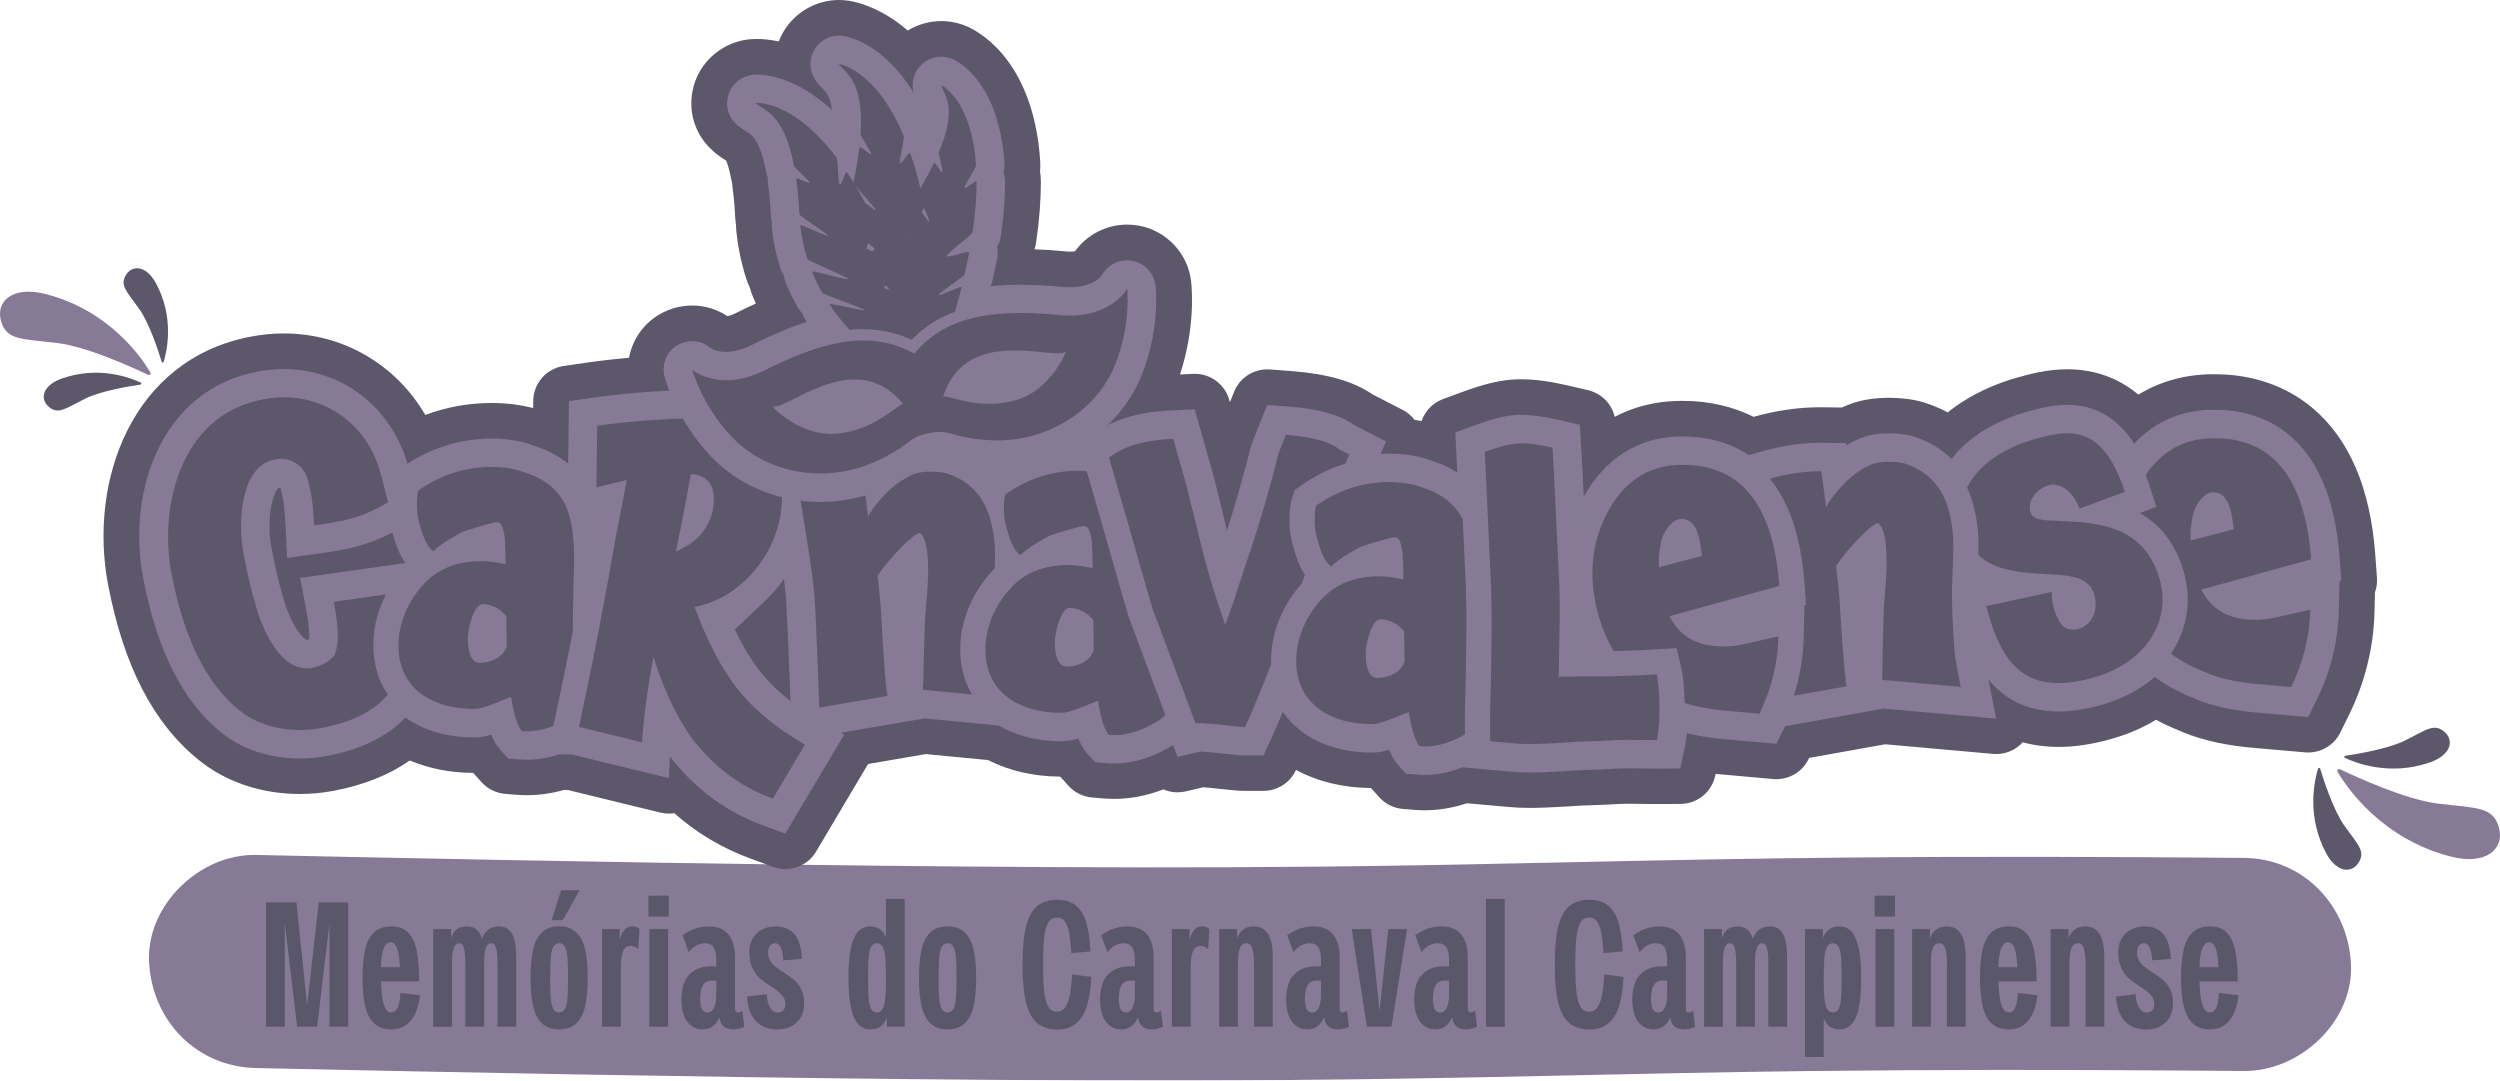 <svg width="236" height="102" viewBox="0 0 236 102" fill="none" xmlns="http://www.w3.org/2000/svg">
<g opacity="0.7">
<path d="M24.17 100.824C44.36 101.261 64.553 101.649 84.749 101.859C97.052 101.989 109.354 102.049 121.653 101.953C129.898 101.886 138.14 101.736 146.385 101.555C154.496 101.378 162.605 101.2 170.72 101.107C182.523 100.972 194.326 100.978 206.129 101.059C208.029 101.071 209.932 101.086 211.832 101.101C217.115 101.146 222.174 96.444 221.932 91.043C221.684 85.555 217.496 81.033 211.832 80.985C199.306 80.88 186.777 80.838 174.251 80.955C165.891 81.033 157.534 81.193 149.177 81.376C141.162 81.554 133.147 81.722 125.133 81.803C113.538 81.924 101.941 81.894 90.344 81.794C71.331 81.632 52.321 81.292 33.314 80.901C30.267 80.838 27.217 80.774 24.17 80.708C18.884 80.594 13.832 85.417 14.071 90.766C14.322 96.311 18.506 100.701 24.17 100.824Z" fill="#53416B"/>
<path d="M25.117 85.188H27.983L28.993 94.912L30.088 85.188H32.869V96.922H31.099V87.198L29.937 96.922H28.049L26.887 87.198V96.922H25.117V85.188Z" fill="#16102B"/>
<path d="M35.326 96.612C34.926 96.239 34.642 95.698 34.475 94.988C34.306 94.278 34.221 93.393 34.221 92.331C34.221 91.236 34.303 90.336 34.466 89.632C34.63 88.928 34.911 88.39 35.31 88.014C35.71 87.641 36.264 87.451 36.972 87.451C37.634 87.451 38.158 87.647 38.539 88.038C38.92 88.429 39.186 89 39.341 89.756C39.492 90.511 39.568 91.474 39.568 92.647H35.961V91.305H37.749C37.725 90.803 37.686 90.381 37.622 90.038C37.559 89.698 37.468 89.434 37.344 89.241C37.22 89.052 37.062 88.955 36.872 88.955C36.669 88.955 36.503 89.052 36.376 89.241C36.245 89.431 36.149 89.698 36.079 90.044C36.013 90.39 35.973 90.809 35.961 91.302V92.644C35.982 93.294 36.028 93.826 36.097 94.245C36.164 94.663 36.267 94.991 36.4 95.225C36.536 95.46 36.714 95.577 36.938 95.577C37.208 95.577 37.41 95.421 37.547 95.108C37.683 94.795 37.764 94.338 37.801 93.733L39.655 93.95C39.577 94.564 39.438 95.108 39.241 95.583C39.044 96.059 38.757 96.441 38.382 96.733C38.003 97.025 37.519 97.169 36.923 97.169C36.255 97.175 35.725 96.989 35.326 96.612Z" fill="#16102B"/>
<path d="M46.899 89.816C46.853 89.536 46.79 89.337 46.705 89.22C46.62 89.103 46.511 89.045 46.375 89.045C46.239 89.045 46.121 89.103 46.021 89.22C45.922 89.337 45.843 89.539 45.785 89.825C45.728 90.11 45.701 90.493 45.701 90.974V96.925H43.931V90.974C43.931 90.484 43.909 90.095 43.864 89.819C43.819 89.539 43.755 89.34 43.67 89.223C43.586 89.106 43.477 89.048 43.341 89.048C43.204 89.048 43.09 89.106 42.987 89.223C42.887 89.34 42.808 89.542 42.751 89.828C42.693 90.113 42.666 90.496 42.666 90.977V96.928H40.896V87.704H42.581V88.543C42.717 88.164 42.899 87.887 43.129 87.713C43.359 87.538 43.676 87.454 44.082 87.454C44.442 87.454 44.738 87.55 44.974 87.74C45.21 87.929 45.386 88.227 45.498 88.627C45.61 88.335 45.743 88.107 45.894 87.941C46.045 87.773 46.221 87.649 46.418 87.571C46.614 87.493 46.847 87.454 47.117 87.454C47.489 87.454 47.791 87.553 48.027 87.755C48.263 87.956 48.442 88.275 48.557 88.711C48.675 89.148 48.732 89.707 48.732 90.387V96.925H46.962V90.974C46.965 90.481 46.944 90.095 46.899 89.816Z" fill="#16102B"/>
<path d="M51.171 96.612C50.772 96.239 50.49 95.698 50.327 94.993C50.163 94.29 50.082 93.396 50.082 92.31C50.082 91.227 50.163 90.33 50.327 89.626C50.49 88.922 50.772 88.383 51.171 88.007C51.57 87.634 52.106 87.445 52.781 87.445C53.455 87.445 53.991 87.631 54.39 88.007C54.789 88.383 55.071 88.922 55.234 89.626C55.398 90.33 55.479 91.224 55.479 92.31C55.479 93.393 55.398 94.29 55.234 94.993C55.071 95.698 54.789 96.236 54.39 96.612C53.991 96.985 53.455 97.175 52.781 97.175C52.106 97.175 51.57 96.988 51.171 96.612ZM53.337 95.231C53.461 94.996 53.54 94.657 53.573 94.208C53.606 93.76 53.625 93.131 53.625 92.313C53.625 91.497 53.606 90.866 53.573 90.417C53.54 89.969 53.461 89.629 53.337 89.394C53.213 89.16 53.029 89.042 52.781 89.042C52.532 89.042 52.348 89.16 52.224 89.394C52.1 89.629 52.021 89.969 51.988 90.417C51.955 90.866 51.936 91.497 51.936 92.313C51.936 93.128 51.955 93.76 51.988 94.208C52.021 94.657 52.1 94.996 52.224 95.231C52.348 95.466 52.532 95.583 52.781 95.583C53.029 95.583 53.216 95.466 53.337 95.231ZM52.968 84.033H54.72L53.119 86.867H52.076L52.968 84.033Z" fill="#16102B"/>
<path d="M56.829 87.704H58.499V88.675C58.636 88.251 58.79 87.941 58.971 87.746C59.15 87.55 59.386 87.451 59.68 87.451C59.837 87.451 59.967 87.472 60.067 87.511C60.167 87.55 60.27 87.613 60.37 87.704L60.252 89.614C60.14 89.503 60.028 89.422 59.916 89.371C59.804 89.319 59.673 89.295 59.528 89.295C59.325 89.295 59.156 89.358 59.023 89.479C58.887 89.602 58.784 89.822 58.711 90.141C58.639 90.46 58.602 90.905 58.602 91.474V96.922H56.832V87.704H56.829Z" fill="#16102B"/>
<path d="M61.213 84.551H63.135V86.53H61.213V84.551ZM61.295 87.704H63.065V96.925H61.295V87.704Z" fill="#16102B"/>
<path d="M64.877 96.447C64.511 95.959 64.329 95.264 64.329 94.359C64.329 93.285 64.584 92.496 65.089 91.988C65.594 91.479 66.242 91.224 67.028 91.224H68.072V92.566H67.161C66.814 92.566 66.55 92.707 66.369 92.993C66.19 93.279 66.099 93.7 66.099 94.259C66.099 94.741 66.157 95.081 66.275 95.282C66.393 95.484 66.565 95.583 66.789 95.583C66.925 95.583 67.052 95.532 67.177 95.433C67.301 95.334 67.403 95.156 67.488 94.903C67.573 94.653 67.615 94.308 67.615 93.871L67.903 96.016C67.803 96.284 67.67 96.507 67.506 96.678C67.343 96.853 67.161 96.976 66.959 97.055C66.756 97.133 66.541 97.172 66.317 97.172C65.724 97.175 65.243 96.931 64.877 96.447ZM68.341 96.916C68.118 96.742 67.969 96.444 67.903 96.019L67.615 93.874V90.589C67.615 90.086 67.534 89.704 67.37 89.439C67.207 89.178 66.934 89.045 66.553 89.045C66.26 89.045 65.99 89.112 65.745 89.247C65.497 89.382 65.255 89.593 65.019 89.885L64.429 88.293C64.801 88.013 65.195 87.803 65.609 87.664C66.024 87.526 66.469 87.454 66.941 87.454C67.727 87.454 68.332 87.704 68.753 88.2C69.173 88.696 69.385 89.439 69.385 90.42V95.198C69.385 95.343 69.409 95.445 69.461 95.499C69.512 95.556 69.582 95.583 69.673 95.583C69.73 95.583 69.788 95.568 69.848 95.541C69.909 95.514 69.969 95.478 70.024 95.433L70.075 95.4L70.26 96.925L70.124 96.991C69.821 97.115 69.509 97.175 69.195 97.175C68.853 97.175 68.568 97.088 68.341 96.916Z" fill="#16102B"/>
<path d="M71.385 96.42C70.886 95.917 70.596 95.135 70.517 94.073L72.372 93.856C72.417 94.425 72.532 94.858 72.716 95.147C72.901 95.436 73.134 95.583 73.415 95.583C73.639 95.583 73.818 95.514 73.945 95.373C74.075 95.234 74.138 95.042 74.138 94.795C74.138 94.548 74.081 94.332 73.963 94.142C73.845 93.953 73.703 93.79 73.533 93.655C73.364 93.519 73.122 93.348 72.807 93.134C72.381 92.866 72.027 92.608 71.745 92.364C71.464 92.117 71.225 91.792 71.028 91.383C70.832 90.974 70.735 90.475 70.735 89.882C70.735 89.4 70.838 88.976 71.046 88.609C71.255 88.242 71.546 87.956 71.924 87.755C72.299 87.553 72.735 87.454 73.231 87.454C73.984 87.454 74.571 87.697 74.992 88.182C75.412 88.669 75.651 89.448 75.709 90.52L73.939 90.655C73.915 90.141 73.839 89.743 73.712 89.463C73.582 89.184 73.406 89.045 73.182 89.045C72.98 89.045 72.816 89.124 72.692 89.28C72.568 89.436 72.508 89.65 72.508 89.918C72.508 90.21 72.571 90.462 72.701 90.682C72.832 90.899 72.992 91.085 73.182 91.236C73.373 91.386 73.636 91.573 73.975 91.798C74.39 92.066 74.728 92.31 74.986 92.526C75.243 92.743 75.464 93.032 75.642 93.39C75.821 93.748 75.912 94.184 75.912 94.699C75.912 95.448 75.685 96.05 75.228 96.501C74.774 96.952 74.145 97.181 73.349 97.181C72.541 97.175 71.884 96.922 71.385 96.42Z" fill="#16102B"/>
<path d="M80.97 96.63C80.668 96.266 80.444 95.728 80.305 95.012C80.166 94.296 80.093 93.396 80.093 92.313C80.093 91.206 80.162 90.294 80.305 89.581C80.444 88.865 80.668 88.332 80.97 87.98C81.273 87.628 81.666 87.454 82.15 87.454C82.374 87.454 82.586 87.493 82.783 87.571C82.979 87.65 83.152 87.77 83.297 87.932C83.442 88.095 83.554 88.299 83.633 88.543V84.854H85.403V96.925H83.718V96.086C83.618 96.345 83.488 96.552 83.33 96.715C83.173 96.877 82.995 96.995 82.801 97.067C82.604 97.139 82.386 97.175 82.15 97.175C81.666 97.175 81.273 96.995 80.97 96.63ZM83.576 90.427C83.536 89.975 83.454 89.629 83.33 89.394C83.206 89.16 83.022 89.043 82.774 89.043C82.526 89.043 82.344 89.16 82.226 89.394C82.108 89.629 82.032 89.963 81.999 90.399C81.966 90.836 81.948 91.474 81.948 92.31C81.948 93.146 81.966 93.784 81.999 94.221C82.032 94.657 82.108 94.991 82.226 95.225C82.344 95.46 82.526 95.577 82.774 95.577C83.022 95.577 83.206 95.46 83.33 95.225C83.454 94.991 83.536 94.648 83.576 94.193C83.615 93.739 83.636 93.113 83.636 92.307C83.636 91.501 83.615 90.881 83.576 90.427Z" fill="#16102B"/>
<path d="M87.841 96.612C87.442 96.239 87.161 95.698 86.997 94.994C86.834 94.29 86.752 93.396 86.752 92.31C86.752 91.227 86.834 90.33 86.997 89.626C87.161 88.922 87.442 88.384 87.841 88.008C88.241 87.635 88.776 87.445 89.451 87.445C90.126 87.445 90.661 87.632 91.061 88.008C91.46 88.384 91.742 88.922 91.905 89.626C92.068 90.33 92.15 91.224 92.15 92.31C92.15 93.393 92.068 94.29 91.905 94.994C91.742 95.698 91.46 96.236 91.061 96.612C90.661 96.986 90.126 97.175 89.451 97.175C88.776 97.175 88.238 96.989 87.841 96.612ZM90.008 95.231C90.132 94.997 90.211 94.657 90.244 94.209C90.277 93.76 90.295 93.131 90.295 92.313C90.295 91.498 90.277 90.866 90.244 90.418C90.211 89.969 90.132 89.629 90.008 89.395C89.884 89.16 89.699 89.043 89.451 89.043C89.203 89.043 89.019 89.16 88.894 89.395C88.77 89.629 88.692 89.969 88.659 90.418C88.625 90.866 88.607 91.498 88.607 92.313C88.607 93.128 88.625 93.76 88.659 94.209C88.692 94.657 88.77 94.997 88.894 95.231C89.019 95.466 89.203 95.584 89.451 95.584C89.696 95.584 89.884 95.466 90.008 95.231Z" fill="#16102B"/>
<path d="M97.887 96.564C97.409 96.155 97.064 95.508 96.849 94.621C96.634 93.733 96.528 92.545 96.528 91.059C96.528 89.572 96.634 88.384 96.849 87.496C97.064 86.609 97.409 85.959 97.887 85.553C98.365 85.144 99.003 84.942 99.799 84.942C100.564 84.942 101.166 85.138 101.611 85.529C102.056 85.92 102.377 86.467 102.573 87.171C102.77 87.875 102.891 88.76 102.936 89.819L101.133 89.969C101.076 89.187 101.012 88.573 100.94 88.125C100.867 87.677 100.74 87.316 100.561 87.036C100.383 86.756 100.117 86.618 99.769 86.618C99.397 86.618 99.118 86.789 98.934 87.129C98.749 87.469 98.625 87.951 98.561 88.57C98.501 89.19 98.468 90.021 98.468 91.062C98.468 92.1 98.498 92.93 98.561 93.55C98.625 94.17 98.746 94.651 98.934 94.991C99.118 95.331 99.397 95.502 99.769 95.502C100.117 95.502 100.389 95.349 100.586 95.042C100.782 94.735 100.921 94.335 101.006 93.845C101.091 93.354 101.16 92.731 101.218 91.985L103.021 92.22C102.976 93.258 102.846 94.145 102.634 94.877C102.419 95.608 102.083 96.176 101.623 96.579C101.163 96.983 100.555 97.184 99.802 97.184C99.003 97.175 98.365 96.971 97.887 96.564Z" fill="#16102B"/>
<path d="M104.395 96.447C104.029 95.959 103.847 95.264 103.847 94.359C103.847 93.285 104.101 92.496 104.607 91.988C105.112 91.479 105.759 91.224 106.546 91.224H107.59V92.566H106.679C106.331 92.566 106.068 92.707 105.886 92.993C105.708 93.279 105.617 93.7 105.617 94.259C105.617 94.741 105.675 95.081 105.793 95.282C105.911 95.484 106.083 95.583 106.307 95.583C106.443 95.583 106.57 95.532 106.694 95.433C106.818 95.334 106.921 95.156 107.006 94.903C107.091 94.653 107.133 94.308 107.133 93.871L107.42 96.016C107.321 96.284 107.187 96.507 107.024 96.678C106.861 96.853 106.679 96.976 106.476 97.055C106.274 97.133 106.059 97.172 105.835 97.172C105.242 97.175 104.761 96.931 104.395 96.447ZM107.859 96.916C107.635 96.742 107.487 96.444 107.42 96.019L107.133 93.874V90.589C107.133 90.086 107.051 89.704 106.888 89.439C106.725 89.178 106.452 89.045 106.071 89.045C105.778 89.045 105.508 89.112 105.263 89.247C105.015 89.382 104.773 89.593 104.537 89.885L103.947 88.293C104.319 88.013 104.713 87.803 105.127 87.664C105.542 87.526 105.986 87.454 106.458 87.454C107.245 87.454 107.85 87.704 108.271 88.2C108.691 88.696 108.903 89.439 108.903 90.42V95.198C108.903 95.343 108.927 95.445 108.979 95.499C109.03 95.556 109.1 95.583 109.19 95.583C109.248 95.583 109.305 95.568 109.366 95.541C109.426 95.514 109.487 95.478 109.541 95.433L109.593 95.4L109.777 96.925L109.641 96.991C109.339 97.115 109.027 97.175 108.712 97.175C108.37 97.175 108.086 97.088 107.859 96.916Z" fill="#16102B"/>
<path d="M110.625 87.704H112.295V88.675C112.431 88.251 112.586 87.941 112.767 87.746C112.946 87.55 113.182 87.451 113.475 87.451C113.633 87.451 113.763 87.472 113.863 87.511C113.963 87.55 114.065 87.613 114.165 87.704L114.047 89.614C113.935 89.503 113.823 89.422 113.711 89.371C113.599 89.319 113.469 89.295 113.324 89.295C113.121 89.295 112.952 89.358 112.819 89.479C112.682 89.602 112.58 89.822 112.507 90.141C112.434 90.46 112.398 90.905 112.398 91.474V96.922H110.628V87.704H110.625Z" fill="#16102B"/>
<path d="M115.093 87.704H116.779V88.543C116.936 88.164 117.145 87.887 117.402 87.713C117.659 87.538 117.986 87.454 118.379 87.454C118.963 87.454 119.405 87.691 119.702 88.167C119.998 88.642 120.149 89.382 120.149 90.387V96.925H118.379V90.974C118.379 90.484 118.352 90.095 118.295 89.819C118.237 89.539 118.158 89.34 118.059 89.223C117.959 89.106 117.823 89.048 117.653 89.048C117.484 89.048 117.342 89.106 117.224 89.223C117.106 89.34 117.015 89.539 116.954 89.819C116.891 90.098 116.86 90.484 116.86 90.974V96.925H115.09V87.704H115.093Z" fill="#16102B"/>
<path d="M121.962 96.447C121.596 95.959 121.414 95.264 121.414 94.359C121.414 93.285 121.668 92.496 122.173 91.988C122.679 91.479 123.326 91.224 124.113 91.224H125.157V92.566H124.246C123.898 92.566 123.635 92.707 123.453 92.993C123.275 93.279 123.184 93.7 123.184 94.259C123.184 94.741 123.241 95.081 123.359 95.282C123.477 95.484 123.65 95.583 123.874 95.583C124.01 95.583 124.137 95.532 124.261 95.433C124.385 95.334 124.488 95.156 124.573 94.903C124.657 94.653 124.7 94.308 124.7 93.871L124.987 96.016C124.887 96.284 124.754 96.507 124.591 96.678C124.428 96.853 124.246 96.976 124.043 97.055C123.841 97.133 123.626 97.172 123.402 97.172C122.809 97.175 122.328 96.931 121.962 96.447ZM125.426 96.916C125.202 96.742 125.054 96.444 124.987 96.019L124.7 93.874V90.589C124.7 90.086 124.618 89.704 124.455 89.439C124.291 89.178 124.019 89.045 123.638 89.045C123.344 89.045 123.075 89.112 122.83 89.247C122.582 89.382 122.34 89.593 122.104 89.885L121.514 88.293C121.886 88.013 122.279 87.803 122.694 87.664C123.108 87.526 123.553 87.454 124.025 87.454C124.812 87.454 125.417 87.704 125.837 88.2C126.258 88.696 126.47 89.439 126.47 90.42V95.198C126.47 95.343 126.494 95.445 126.545 95.499C126.597 95.556 126.667 95.583 126.757 95.583C126.815 95.583 126.872 95.568 126.933 95.541C126.993 95.514 127.054 95.478 127.108 95.433L127.16 95.4L127.344 96.925L127.208 96.991C126.906 97.115 126.594 97.175 126.279 97.175C125.937 97.175 125.653 97.088 125.426 96.916Z" fill="#16102B"/>
<path d="M127.601 87.703H129.423L130.231 95.415L131.057 87.703H132.827L131.359 96.925H129.033L127.601 87.703Z" fill="#16102B"/>
<path d="M134.049 96.447C133.683 95.96 133.501 95.264 133.501 94.359C133.501 93.285 133.756 92.496 134.261 91.988C134.766 91.48 135.414 91.224 136.2 91.224H137.244V92.566H136.333C135.986 92.566 135.722 92.707 135.541 92.993C135.362 93.279 135.271 93.7 135.271 94.26C135.271 94.741 135.329 95.081 135.447 95.283C135.565 95.484 135.737 95.583 135.961 95.583C136.097 95.583 136.225 95.532 136.349 95.433C136.473 95.334 136.576 95.156 136.66 94.903C136.745 94.654 136.787 94.308 136.787 93.871L137.075 96.017C136.975 96.284 136.842 96.507 136.678 96.679C136.515 96.853 136.333 96.977 136.131 97.055C135.928 97.133 135.713 97.172 135.489 97.172C134.896 97.175 134.415 96.931 134.049 96.447ZM137.516 96.916C137.293 96.742 137.144 96.444 137.078 96.02L136.79 93.871V90.586C136.79 90.084 136.709 89.701 136.545 89.437C136.382 89.175 136.11 89.043 135.728 89.043C135.435 89.043 135.166 89.109 134.92 89.244C134.672 89.379 134.43 89.59 134.194 89.882L133.604 88.29C133.976 88.01 134.37 87.8 134.784 87.662C135.199 87.523 135.644 87.451 136.116 87.451C136.902 87.451 137.507 87.701 137.928 88.197C138.349 88.694 138.56 89.437 138.56 90.418V95.195C138.56 95.34 138.585 95.442 138.636 95.496C138.687 95.553 138.757 95.58 138.848 95.58C138.905 95.58 138.963 95.565 139.023 95.538C139.084 95.511 139.144 95.475 139.199 95.43L139.25 95.397L139.435 96.922L139.299 96.989C138.996 97.112 138.684 97.172 138.37 97.172C138.028 97.175 137.74 97.088 137.516 96.916Z" fill="#16102B"/>
<path d="M140.279 84.854H142.049V96.925H140.279V84.854Z" fill="#16102B"/>
<path d="M148.127 96.564C147.649 96.155 147.304 95.508 147.09 94.621C146.875 93.733 146.769 92.545 146.769 91.059C146.769 89.572 146.875 88.384 147.09 87.496C147.304 86.609 147.649 85.959 148.127 85.553C148.605 85.144 149.244 84.942 150.04 84.942C150.805 84.942 151.407 85.138 151.852 85.529C152.297 85.92 152.617 86.467 152.814 87.171C153.011 87.875 153.132 88.76 153.177 89.819L151.374 89.969C151.316 89.187 151.253 88.573 151.18 88.125C151.108 87.677 150.98 87.316 150.802 87.036C150.623 86.756 150.357 86.618 150.009 86.618C149.637 86.618 149.359 86.789 149.174 87.129C148.99 87.469 148.866 87.951 148.802 88.57C148.742 89.19 148.708 90.021 148.708 91.062C148.708 92.1 148.738 92.93 148.802 93.55C148.866 94.17 148.987 94.651 149.174 94.991C149.359 95.331 149.637 95.502 150.009 95.502C150.357 95.502 150.63 95.349 150.826 95.042C151.023 94.735 151.162 94.335 151.247 93.845C151.331 93.354 151.401 92.731 151.459 91.985L153.262 92.22C153.216 93.258 153.086 94.145 152.875 94.877C152.66 95.608 152.324 96.176 151.864 96.579C151.404 96.983 150.796 97.184 150.043 97.184C149.244 97.175 148.605 96.971 148.127 96.564Z" fill="#16102B"/>
<path d="M154.635 96.447C154.269 95.959 154.088 95.264 154.088 94.359C154.088 93.285 154.342 92.496 154.847 91.988C155.352 91.479 156 91.224 156.787 91.224H157.83V92.566H156.92C156.572 92.566 156.309 92.707 156.127 92.993C155.949 93.279 155.858 93.7 155.858 94.259C155.858 94.741 155.915 95.081 156.033 95.282C156.151 95.484 156.324 95.583 156.548 95.583C156.684 95.583 156.811 95.532 156.935 95.433C157.059 95.334 157.162 95.156 157.247 94.903C157.331 94.653 157.374 94.308 157.374 93.871L157.661 96.016C157.561 96.284 157.428 96.507 157.265 96.678C157.101 96.853 156.92 96.976 156.717 97.055C156.514 97.133 156.3 97.172 156.076 97.172C155.48 97.175 155.002 96.931 154.635 96.447ZM158.1 96.916C157.876 96.742 157.728 96.444 157.661 96.019L157.374 93.874V90.589C157.374 90.086 157.292 89.704 157.129 89.439C156.965 89.178 156.693 89.045 156.312 89.045C156.018 89.045 155.749 89.112 155.504 89.247C155.256 89.382 155.014 89.593 154.778 89.885L154.188 88.293C154.56 88.013 154.953 87.803 155.368 87.664C155.782 87.526 156.227 87.454 156.699 87.454C157.486 87.454 158.091 87.704 158.511 88.2C158.932 88.696 159.144 89.439 159.144 90.42V95.198C159.144 95.343 159.168 95.445 159.219 95.499C159.271 95.556 159.34 95.583 159.431 95.583C159.489 95.583 159.546 95.568 159.607 95.541C159.667 95.514 159.728 95.478 159.782 95.433L159.833 95.4L160.018 96.925L159.882 96.991C159.579 97.115 159.268 97.175 158.953 97.175C158.611 97.175 158.324 97.088 158.1 96.916Z" fill="#16102B"/>
<path d="M166.865 89.816C166.82 89.536 166.756 89.337 166.671 89.22C166.587 89.103 166.478 89.045 166.342 89.045C166.205 89.045 166.087 89.103 165.988 89.22C165.888 89.337 165.809 89.539 165.752 89.825C165.694 90.11 165.667 90.493 165.667 90.974V96.925H163.897V90.974C163.897 90.484 163.876 90.095 163.83 89.819C163.785 89.539 163.721 89.34 163.637 89.223C163.552 89.106 163.443 89.048 163.307 89.048C163.171 89.048 163.056 89.106 162.953 89.223C162.853 89.34 162.774 89.542 162.717 89.828C162.659 90.113 162.632 90.496 162.632 90.977V96.928H160.862V87.704H162.547V88.543C162.684 88.164 162.865 87.887 163.095 87.713C163.325 87.538 163.643 87.454 164.048 87.454C164.408 87.454 164.705 87.55 164.941 87.74C165.177 87.929 165.352 88.227 165.464 88.627C165.576 88.335 165.709 88.107 165.861 87.941C166.012 87.773 166.187 87.649 166.384 87.571C166.581 87.493 166.814 87.454 167.083 87.454C167.455 87.454 167.758 87.553 167.994 87.755C168.23 87.956 168.408 88.275 168.523 88.711C168.641 89.148 168.699 89.707 168.699 90.387V96.925H166.929V90.974C166.935 90.481 166.91 90.095 166.865 89.816Z" fill="#16102B"/>
<path d="M173.01 97.058C172.813 96.979 172.641 96.859 172.496 96.697C172.35 96.534 172.239 96.329 172.16 96.086V99.774H170.39V87.704H172.075V88.543C172.175 88.287 172.305 88.076 172.462 87.914C172.62 87.752 172.795 87.634 172.992 87.562C173.189 87.49 173.406 87.454 173.642 87.454C174.127 87.454 174.52 87.634 174.822 87.998C175.125 88.362 175.349 88.901 175.488 89.617C175.627 90.333 175.7 91.233 175.7 92.316C175.7 93.423 175.63 94.335 175.488 95.048C175.349 95.764 175.125 96.296 174.822 96.648C174.52 97 174.127 97.175 173.642 97.175C173.419 97.175 173.207 97.136 173.01 97.058ZM172.22 94.199C172.26 94.65 172.341 94.996 172.465 95.231C172.59 95.466 172.774 95.583 173.022 95.583C173.27 95.583 173.452 95.466 173.57 95.231C173.688 94.996 173.763 94.663 173.797 94.226C173.83 93.79 173.848 93.152 173.848 92.316C173.848 91.479 173.83 90.841 173.797 90.405C173.763 89.969 173.688 89.635 173.57 89.4C173.452 89.166 173.27 89.048 173.022 89.048C172.774 89.048 172.59 89.166 172.465 89.4C172.341 89.635 172.26 89.978 172.22 90.432C172.181 90.884 172.16 91.513 172.16 92.319C172.16 93.125 172.178 93.748 172.22 94.199Z" fill="#16102B"/>
<path d="M176.965 84.551H178.886V86.53H176.965V84.551ZM177.049 87.704H178.82V96.925H177.049V87.704Z" fill="#16102B"/>
<path d="M180.505 87.704H182.19V88.543C182.347 88.164 182.556 87.887 182.813 87.713C183.07 87.538 183.397 87.454 183.79 87.454C184.374 87.454 184.816 87.691 185.113 88.167C185.409 88.642 185.56 89.382 185.56 90.387V96.925H183.79V90.974C183.79 90.484 183.763 90.095 183.706 89.819C183.648 89.539 183.57 89.34 183.47 89.223C183.37 89.106 183.234 89.048 183.064 89.048C182.895 89.048 182.753 89.106 182.635 89.223C182.517 89.34 182.426 89.539 182.365 89.819C182.302 90.098 182.272 90.484 182.272 90.974V96.925H180.502V87.704H180.505Z" fill="#16102B"/>
<path d="M188.014 96.612C187.615 96.239 187.33 95.698 187.164 94.988C186.995 94.278 186.91 93.393 186.91 92.331C186.91 91.236 186.992 90.336 187.155 89.632C187.318 88.928 187.6 88.39 187.999 88.014C188.398 87.641 188.952 87.451 189.66 87.451C190.323 87.451 190.846 87.647 191.227 88.038C191.609 88.429 191.875 89 192.029 89.756C192.18 90.511 192.256 91.474 192.256 92.647H188.65V91.305H190.438C190.414 90.803 190.374 90.381 190.311 90.038C190.247 89.698 190.156 89.434 190.032 89.241C189.908 89.052 189.751 88.955 189.56 88.955C189.358 88.955 189.191 89.052 189.064 89.241C188.934 89.431 188.837 89.698 188.768 90.044C188.701 90.39 188.662 90.809 188.65 91.302V92.644C188.671 93.294 188.716 93.826 188.786 94.245C188.852 94.663 188.955 94.991 189.088 95.225C189.224 95.46 189.403 95.577 189.627 95.577C189.896 95.577 190.099 95.421 190.235 95.108C190.371 94.795 190.453 94.338 190.489 93.733L192.344 93.95C192.265 94.564 192.126 95.108 191.929 95.583C191.733 96.059 191.445 96.441 191.07 96.733C190.692 97.025 190.208 97.169 189.612 97.169C188.946 97.175 188.414 96.989 188.014 96.612Z" fill="#16102B"/>
<path d="M193.587 87.704H195.273V88.543C195.43 88.164 195.639 87.887 195.896 87.713C196.153 87.538 196.48 87.454 196.873 87.454C197.457 87.454 197.899 87.691 198.195 88.167C198.492 88.642 198.643 89.382 198.643 90.387V96.925H196.873V90.974C196.873 90.484 196.846 90.095 196.789 89.819C196.731 89.539 196.652 89.34 196.553 89.223C196.453 89.106 196.317 89.048 196.147 89.048C195.978 89.048 195.835 89.106 195.717 89.223C195.599 89.34 195.509 89.539 195.448 89.819C195.385 90.098 195.354 90.484 195.354 90.974V96.925H193.584V87.704H193.587Z" fill="#16102B"/>
<path d="M200.61 96.42C200.111 95.917 199.82 95.135 199.742 94.073L201.596 93.856C201.642 94.425 201.757 94.858 201.941 95.147C202.126 95.436 202.359 95.583 202.64 95.583C202.864 95.583 203.043 95.514 203.17 95.373C203.3 95.234 203.363 95.042 203.363 94.795C203.363 94.548 203.306 94.332 203.188 94.142C203.07 93.953 202.928 93.79 202.758 93.655C202.589 93.519 202.347 93.348 202.032 93.134C201.605 92.866 201.251 92.608 200.97 92.364C200.689 92.117 200.45 91.792 200.253 91.383C200.056 90.974 199.959 90.475 199.959 89.882C199.959 89.4 200.062 88.976 200.271 88.609C200.48 88.242 200.77 87.956 201.149 87.755C201.524 87.553 201.959 87.454 202.456 87.454C203.209 87.454 203.796 87.697 204.216 88.182C204.637 88.669 204.876 89.448 204.934 90.52L203.164 90.655C203.139 90.141 203.064 89.743 202.937 89.463C202.807 89.184 202.631 89.045 202.407 89.045C202.204 89.045 202.041 89.124 201.917 89.28C201.793 89.436 201.732 89.65 201.732 89.918C201.732 90.21 201.796 90.462 201.926 90.682C202.056 90.899 202.217 91.085 202.407 91.236C202.598 91.386 202.861 91.573 203.2 91.798C203.614 92.066 203.953 92.31 204.21 92.526C204.468 92.743 204.688 93.032 204.867 93.39C205.046 93.748 205.136 94.184 205.136 94.699C205.136 95.448 204.909 96.05 204.452 96.501C203.999 96.952 203.369 97.181 202.574 97.181C201.763 97.175 201.109 96.922 200.61 96.42Z" fill="#16102B"/>
<path d="M206.997 96.612C206.598 96.239 206.313 95.698 206.147 94.988C205.977 94.278 205.893 93.393 205.893 92.331C205.893 91.236 205.974 90.336 206.138 89.632C206.301 88.928 206.583 88.39 206.982 88.014C207.381 87.641 207.935 87.451 208.643 87.451C209.306 87.451 209.829 87.647 210.21 88.038C210.592 88.429 210.858 89 211.012 89.756C211.163 90.511 211.239 91.474 211.239 92.647H207.632V91.305H209.421C209.396 90.803 209.357 90.381 209.294 90.038C209.23 89.698 209.139 89.434 209.015 89.241C208.891 89.052 208.734 88.955 208.543 88.955C208.34 88.955 208.174 89.052 208.047 89.241C207.917 89.431 207.82 89.698 207.75 90.044C207.684 90.39 207.645 90.809 207.632 91.302V92.644C207.654 93.294 207.699 93.826 207.769 94.245C207.835 94.663 207.938 94.991 208.071 95.225C208.207 95.46 208.386 95.577 208.61 95.577C208.879 95.577 209.082 95.421 209.218 95.108C209.354 94.795 209.436 94.338 209.472 93.733L211.327 93.95C211.248 94.564 211.109 95.108 210.912 95.583C210.716 96.059 210.428 96.441 210.053 96.733C209.675 97.025 209.191 97.169 208.595 97.169C207.929 97.175 207.396 96.989 206.997 96.612Z" fill="#16102B"/>
<path d="M14.192 35.148C14.276 35.289 14.125 35.452 13.977 35.382C12.561 34.705 8.267 32.738 5.466 32.389C2.068 31.967 0.579 32.172 0.08 30.234C-0.389 28.411 1.227 26.979 4.258 27.746C10.264 29.26 13.332 33.697 14.192 35.148Z" fill="#53416B"/>
<path d="M15.45 34.149C15.42 34.242 15.287 34.245 15.26 34.149C14.987 33.246 14.125 30.55 13.145 29.169C11.956 27.496 11.26 26.919 11.922 25.914C12.546 24.966 13.844 25.102 14.73 26.753C16.491 30.024 15.75 33.18 15.45 34.149Z" fill="#17102B"/>
<path d="M13.287 36.116C13.378 36.158 13.357 36.291 13.26 36.306C12.322 36.441 9.514 36.892 7.995 37.654C6.156 38.577 5.481 39.179 4.576 38.376C3.726 37.624 4.05 36.366 5.823 35.737C9.336 34.489 12.367 35.68 13.287 36.116Z" fill="#17102B"/>
<path d="M220.67 72.871C220.579 72.717 220.74 72.54 220.9 72.618C222.431 73.349 227.069 75.476 230.095 75.852C233.765 76.31 235.375 76.087 235.913 78.181C236.421 80.149 234.673 81.698 231.399 80.871C224.912 79.228 221.599 74.435 220.67 72.871Z" fill="#53416B"/>
<path d="M218.821 72.567C218.852 72.465 218.997 72.465 219.027 72.567C219.32 73.542 220.252 76.454 221.311 77.946C222.597 79.755 223.348 80.377 222.631 81.464C221.956 82.487 220.555 82.342 219.596 80.558C217.696 77.026 218.498 73.614 218.821 72.567Z" fill="#17102B"/>
<path d="M221.366 71.547C221.269 71.502 221.29 71.357 221.396 71.342C222.407 71.198 225.444 70.707 227.081 69.883C229.069 68.884 229.798 68.237 230.776 69.101C231.695 69.916 231.344 71.27 229.429 71.953C225.635 73.304 222.361 72.016 221.366 71.547Z" fill="#17102B"/>
<path d="M74.132 82.041C73.742 82.041 73.346 81.972 72.962 81.831L70.85 81.051C68.133 80.049 65.754 78.635 63.652 76.764C63.482 76.788 63.313 76.803 63.143 76.803C62.874 76.803 62.605 76.77 62.342 76.707L53.579 74.571H53.228C52.072 74.902 50.905 75.067 49.746 75.067C49.425 75.067 49.098 75.055 48.778 75.028L47.703 74.944C46.844 74.874 46.042 74.48 45.465 73.843C45.465 73.843 44.696 72.991 44.669 72.961C42.496 72.949 40.469 72.549 38.684 71.788C36.733 73.156 34.327 74.116 31.498 74.652C30.445 74.85 29.371 74.953 28.303 74.953C24.681 74.953 21.287 73.809 18.745 71.73C14.473 68.279 11.677 62.867 10.204 55.201C8.34 45.428 12.437 33.899 23.701 31.772C24.73 31.576 25.774 31.477 26.799 31.477C32.424 31.477 37.41 34.453 40.148 39.173C42.142 38.421 44.239 38.042 46.412 38.042C47.797 38.042 49.11 38.205 50.33 38.523L50.339 37.822C50.36 36.177 51.582 34.787 53.219 34.549L55.495 34.215C55.588 34.2 57.128 33.977 59.379 33.773C59.691 32.115 60.687 30.613 62.193 29.714C63.155 29.142 64.242 28.841 65.34 28.841C66.529 28.841 67.685 29.193 68.662 29.843C68.81 29.819 69.077 29.753 69.476 29.551C70.12 29.227 70.744 28.926 71.352 28.652C71.243 28.408 71.137 28.164 71.04 27.918C70.937 27.674 70.853 27.412 70.783 27.142C70.656 26.88 70.547 26.603 70.45 26.311C69.993 24.894 69.682 23.42 69.518 21.915C69.494 21.684 69.482 21.461 69.482 21.244C69.446 21.022 69.421 20.793 69.406 20.552C69.349 19.445 69.267 18.531 69.155 17.73C69.131 17.574 69.116 17.414 69.107 17.252C69.07 17.113 69.037 16.975 69.01 16.837C68.822 15.856 68.641 15.368 68.55 15.164C68.136 14.908 67.537 14.517 66.944 13.906C65.358 12.27 64.847 9.902 65.606 7.729C66.35 5.602 68.29 4.032 70.547 3.734C70.841 3.698 71.137 3.68 71.458 3.68C71.921 3.68 72.629 3.722 73.518 3.911C73.685 3.478 73.899 3.057 74.169 2.66C75.322 0.987 77.2 0 79.206 0C79.457 0 79.721 0.018 80.005 0.054C80.61 0.132 83.025 0.575 85.687 2.879C86.646 2.302 87.745 1.989 88.855 1.989C89.733 1.989 90.586 2.175 91.394 2.542C91.409 2.548 91.421 2.554 91.436 2.56C92.867 3.234 97.578 6.138 98.192 15.146C98.219 15.489 98.213 15.835 98.18 16.184C98.232 16.506 98.259 16.831 98.259 17.162C98.259 18.901 98.114 20.784 97.826 22.767C97.787 23.029 97.735 23.284 97.666 23.534C98.604 23.567 99.578 23.63 100.616 23.733C100.761 23.748 100.9 23.754 101.021 23.754C101.239 23.754 101.387 23.733 101.484 23.712C102.616 22.147 104.443 21.202 106.413 21.202C106.779 21.202 107.139 21.235 107.514 21.302C107.526 21.305 107.541 21.308 107.554 21.308C110.159 21.804 112.174 23.982 112.446 26.6C112.528 27.34 112.824 31.005 111.39 35.349L112.637 35.292C112.688 35.289 112.739 35.289 112.791 35.289C114.298 35.289 115.629 36.288 116.037 37.741L116.101 37.967L116.509 36.965C117.027 35.692 118.27 34.868 119.635 34.868C119.72 34.868 119.804 34.871 119.889 34.877L121.853 35.024C125.287 35.283 127.759 35.99 129.595 37.245L132.394 38.683C132.854 38.917 133.235 39.245 133.529 39.631C133.753 39.664 133.976 39.7 134.197 39.745C134.518 38.806 135.247 38.033 136.221 37.672L138.07 36.992C139.873 36.327 141.298 35.966 142.551 35.849C142.881 35.819 143.232 35.803 143.589 35.803C144.851 35.803 146.318 35.996 147.949 36.375L149.909 36.833C151.177 37.127 152.145 38.114 152.427 39.345C154.224 38.406 156.233 37.892 158.399 37.846C158.424 37.846 158.499 37.846 158.508 37.846C158.638 37.843 158.768 37.843 158.899 37.843C161.292 37.843 163.555 38.361 165.534 39.348C167.691 38.749 169.782 38.445 171.757 38.445H171.984L173.866 38.469C174.251 38.295 174.638 38.144 175.028 38.018C175.963 37.711 177.077 37.552 178.308 37.552C179.122 37.552 180.338 37.621 181.5 37.955C181.518 37.961 181.682 38.009 181.703 38.015C182.468 38.262 183.188 38.566 183.863 38.93C186.126 37.109 188.637 36.165 190.178 35.713C191.705 35.268 193.364 34.859 195.152 34.859C197.708 34.859 199.981 35.677 201.863 37.251C203.85 36.041 206.126 35.385 208.592 35.331C208.616 35.331 208.691 35.331 208.703 35.331C208.834 35.328 208.967 35.328 209.097 35.328C212.646 35.328 215.841 36.438 218.331 38.541C221.78 41.454 223.765 46.099 224.225 52.351L224.385 54.545C224.422 55.023 224.352 55.489 224.198 55.917L224.155 57.692C224.074 61.116 223.26 64.416 221.735 67.506L220.921 69.158C220.352 70.313 219.172 71.035 217.895 71.035C217.795 71.035 217.699 71.032 217.599 71.023L213.103 70.629C210.383 70.425 208.032 69.925 206.111 69.137C206.029 69.104 205.947 69.068 205.871 69.029C205.036 68.698 204.259 68.34 203.53 67.945C202.304 68.689 200.949 69.278 199.484 69.706C197.624 70.247 195.935 70.509 194.329 70.509C193.143 70.509 192.011 70.361 190.949 70.073C190.308 70.783 189.394 71.18 188.444 71.18C188.344 71.18 188.244 71.177 188.141 71.168L177.972 70.259L170.783 71.547L170.72 71.676C170.151 72.832 168.971 73.554 167.694 73.554C167.594 73.554 167.494 73.551 167.391 73.542L162.907 73.141C162.584 73.117 162.266 73.09 161.951 73.057L161.918 73.22C161.594 74.772 160.221 75.885 158.629 75.891L156.263 75.9C155.731 75.9 155.262 75.894 154.814 75.885C154.454 75.879 154.124 75.873 153.788 75.873C153.283 75.873 152.856 75.888 152.412 75.918C151.704 75.964 151.011 75.985 150.4 76.006C149.661 76.03 148.959 76.051 148.394 76.102C148.372 76.105 148.188 76.117 148.167 76.117L147.692 76.144C146.496 76.21 145.465 76.267 144.424 76.267C143.68 76.267 143.008 76.237 142.373 76.174L138.482 75.828C137.15 76.267 135.813 76.49 134.497 76.49C134.167 76.49 133.837 76.475 133.507 76.451L132.436 76.364C131.577 76.295 130.778 75.897 130.2 75.26C130.2 75.26 129.438 74.414 129.417 74.387C126.778 74.372 124.361 73.773 122.34 72.678L122.328 72.705C121.777 73.897 120.582 74.658 119.263 74.658H117.532C116.93 74.658 116.276 74.592 115.172 74.471C114.779 74.429 114.065 74.351 113.596 74.315L111.938 74.706C111.677 74.769 111.414 74.796 111.157 74.796C110.691 74.796 110.237 74.7 109.82 74.519C108.274 75.115 106.715 75.416 105.163 75.416C104.83 75.416 104.492 75.401 104.159 75.374L103.097 75.284C102.244 75.211 101.451 74.82 100.879 74.192L100.165 73.406C100.138 73.376 100.11 73.343 100.083 73.313C97.581 73.301 95.245 72.762 93.266 71.748L87.394 71.186L81.948 72.121L77.034 80.392C76.414 81.439 75.297 82.041 74.132 82.041Z" fill="#17102B"/>
<path fill-rule="evenodd" clip-rule="evenodd" d="M209.091 38.683C213.103 38.683 219.965 40.491 220.857 52.598L221.024 54.797L220.851 54.846L220.785 57.623C220.715 60.556 220.016 63.39 218.709 66.041L217.895 67.693L213.378 67.296C211.006 67.118 208.994 66.697 207.396 66.044L207.399 66.029C205.832 65.433 204.522 64.738 203.403 63.908C202.096 65.042 200.456 65.936 198.537 66.495C196.988 66.944 195.612 67.163 194.329 67.163C191.182 67.163 189.107 65.845 187.706 64.142C187.718 64.203 187.73 64.257 187.742 64.32L188.444 67.837L177.821 66.889L168.508 68.559L167.691 70.214L163.18 69.811C161.737 69.709 160.42 69.507 159.244 69.215C159.198 69.642 159.141 70.052 159.062 70.422L158.617 72.549L156.251 72.558C155.861 72.558 155.501 72.552 155.155 72.547L154.868 72.543L154.818 72.542C154.467 72.536 154.132 72.531 153.788 72.531C153.201 72.531 152.702 72.549 152.176 72.585C151.543 72.627 150.905 72.648 150.291 72.666L150.199 72.669C149.44 72.695 148.722 72.72 148.082 72.778L147.982 72.784L147.507 72.811C146.363 72.874 145.374 72.928 144.427 72.928C143.789 72.928 143.22 72.904 142.69 72.85L138.04 72.438C136.851 72.91 135.665 73.153 134.503 73.153C134.267 73.153 134.028 73.141 133.792 73.124L132.721 73.036L132.004 72.239C131.65 71.845 131.365 71.345 131.135 70.792C130.579 70.951 130.049 71.044 129.526 71.044C125.741 71.044 122.754 69.606 121.102 67.208C120.706 68.156 120.337 69.001 119.992 69.751L119.269 71.315H117.538C117.112 71.315 116.531 71.255 115.541 71.15C114.791 71.069 113.777 70.96 113.296 70.951L111.163 71.457L110.743 70.334C108.87 71.49 106.994 72.076 105.169 72.076C104.927 72.076 104.685 72.067 104.446 72.046L103.384 71.956L102.67 71.171C102.313 70.777 102.026 70.274 101.793 69.718C101.236 69.877 100.704 69.973 100.18 69.973C97.881 69.973 95.878 69.441 94.289 68.49L87.267 67.819L79.391 69.173L79.691 69.347L74.132 78.693L72.021 77.913C68.692 76.683 65.954 74.724 63.649 71.923C63.513 71.76 63.376 71.589 63.243 71.415L63.14 73.454L53.982 71.222H52.714C51.722 71.55 50.726 71.718 49.743 71.718C49.51 71.718 49.277 71.709 49.044 71.691L47.973 71.607L47.253 70.813C46.896 70.422 46.611 69.916 46.378 69.363C45.822 69.522 45.292 69.615 44.766 69.615C42.167 69.615 39.946 68.938 38.273 67.738C36.56 69.537 34.073 70.756 30.866 71.363C30.022 71.523 29.16 71.604 28.303 71.604C25.459 71.604 22.824 70.731 20.884 69.146C17.247 66.207 14.833 61.438 13.517 54.578C11.956 46.406 15.217 36.793 24.331 35.072C25.154 34.916 25.986 34.838 26.799 34.838C32.261 34.838 36.932 38.424 38.463 43.774C40.905 42.2 43.577 41.403 46.412 41.403C47.882 41.403 49.225 41.625 50.402 42.068C51.646 42.456 52.732 43.033 53.634 43.771L53.709 37.87L55.985 37.537C56.149 37.513 59.293 37.057 63.175 36.874C63.301 36.868 63.427 36.863 63.555 36.857L63.652 37.147L65.503 39.485C60.758 39.546 56.378 40.187 56.378 40.187L56.302 45.994L59.147 45.323C59.029 46.126 58.745 47.556 58.475 48.916L58.475 48.917L58.475 48.917L58.475 48.918L58.475 48.918L58.475 48.918L58.475 48.918L58.475 48.918L58.475 48.919L58.475 48.919C58.232 50.143 58.001 51.309 57.912 51.909C56.619 59.389 55.356 65.329 54.801 67.94L54.801 67.94C54.745 68.2 54.697 68.427 54.656 68.62L60.608 70.07C60.684 68.58 61.095 64.973 61.694 61.994C62.181 63.821 63.827 67.948 65.736 70.22C68.093 73.084 70.638 74.538 72.956 75.392L75.987 70.292C73.367 68.767 71.086 67.019 69.288 64.6C67.754 62.518 66.52 59.912 65.585 57.307C67.494 56.898 68.989 56.079 70.263 54.852V54.888C72.396 52.878 73.818 50.05 73.818 46.924C73.818 46.515 73.791 46.113 73.738 45.72L75.072 46.382H75.544C75.506 46.394 75.469 46.406 75.433 46.418C75.433 46.418 76.725 54.003 76.883 56.193C77.052 58.606 77.346 66.799 77.346 66.799L83.787 65.692C83.585 65.111 83.264 59.644 83.225 58.754L83.222 58.707V58.707C83.169 57.647 83.118 56.638 82.843 54.343C83.805 52.881 86.147 50.399 86.816 50.305C87.212 50.534 87.469 51.334 87.551 52.3C87.693 53.931 87.585 55.324 87.454 56.828C87.314 58.16 87.275 59.675 87.246 60.826V60.826L87.246 60.827C87.231 61.368 87.22 61.829 87.2 62.154C87.182 62.467 87.182 62.773 87.181 63.118V63.119V63.119C87.181 63.641 87.18 64.252 87.118 65.111L91.76 65.556C91.037 64.356 90.646 62.93 90.646 61.341C90.646 60.375 90.761 59.5 90.997 58.66C91.518 56.765 92.534 55.023 93.893 53.666C93.895 53.625 93.897 53.584 93.898 53.543C93.902 53.46 93.905 53.378 93.911 53.296C93.935 52.595 93.941 51.924 93.89 51.337C93.754 49.719 93.385 48.106 92.447 46.827C91.772 45.907 90.804 45.16 89.412 44.7C88.716 44.498 87.246 44.435 86.477 44.691C84.65 45.257 82.725 47.327 81.948 48.774C81.921 48.44 81.684 46.696 81.567 45.844L86.491 43.653L89.874 43.234C90.659 43.291 91.776 43.373 92.828 43.449C93.15 43.684 93.453 43.94 93.736 44.216C94.077 43.991 94.424 43.782 94.774 43.587C95.35 43.627 95.744 43.653 95.795 43.653C96.007 43.653 101.505 42.814 100.448 42.604C100.229 42.561 99.236 42.461 97.778 42.327C99.084 41.945 100.438 41.752 101.832 41.752C101.947 41.752 102.062 41.755 102.177 41.758L103.045 41.087C104.921 39.637 107.336 38.891 110.643 38.74L112.788 38.644L113.992 42.946C114.568 44.861 115.001 46.659 115.419 48.399L115.444 48.503C115.575 49.036 115.702 49.559 115.829 50.083C116.546 47.853 117.463 44.646 118.022 42.393C118.116 42.002 118.322 41.445 118.845 40.16L119.632 38.226L121.596 38.373C124.479 38.59 126.524 39.161 127.834 40.121L130.842 41.667L130.337 42.85C130.612 42.832 130.887 42.823 131.166 42.823C132.636 42.823 133.976 43.045 135.156 43.488C136.037 43.762 136.842 44.138 137.565 44.604L137.389 40.822L139.238 40.142C140.76 39.583 141.91 39.282 142.86 39.194C143.087 39.173 143.332 39.161 143.586 39.161C144.59 39.161 145.798 39.324 147.177 39.643L149.138 40.1L149.383 44.294L149.507 46.879C151.489 43.319 154.632 41.288 158.469 41.204V41.207L158.469 41.207C158.611 41.204 158.753 41.201 158.896 41.201C160.656 41.201 162.968 41.55 165.08 42.964L166.336 42.609C168.233 42.071 170.057 41.8 171.755 41.8H171.96L174.266 41.83L174.296 42.044C174.856 41.695 175.446 41.409 176.057 41.213C176.674 41.009 177.431 40.906 178.305 40.906C178.795 40.906 179.739 40.939 180.568 41.177L180.659 41.204C182.078 41.664 183.267 42.371 184.223 43.325C186.299 40.605 189.627 39.369 191.125 38.933C192.323 38.584 193.718 38.214 195.149 38.214C198.304 38.214 200.259 40.001 201.469 41.878C203.363 39.847 205.817 38.749 208.661 38.686V38.689L208.67 38.689C208.812 38.686 208.951 38.683 209.091 38.683ZM29.178 60.349C29.232 59.708 29.126 58.706 28.86 57.316L28.337 54.557L38.185 53.161C38.194 53.152 38.203 53.142 38.212 53.132L38.224 53.12L38.232 53.111L38.239 53.104C37.628 52.234 37.298 51.202 37.038 50.269C34.466 51.635 32.215 51.954 30.028 52.261L27.108 52.67L26.957 49.74C26.846 47.59 26.704 47.03 26.697 46.999L26.697 46.999L26.672 46.909L26.651 46.803C26.636 46.722 26.615 46.644 26.594 46.572C26.545 46.394 26.503 46.232 26.476 46.093C26.471 46.076 26.467 46.06 26.464 46.045C26.46 46.032 26.457 46.019 26.454 46.009C26.448 46.011 26.443 46.011 26.438 46.012L26.438 46.012C26.433 46.013 26.427 46.014 26.421 46.015C25.828 46.129 25.084 48.843 25.632 51.726L25.638 51.756L25.641 51.773C25.871 52.96 26.185 54.583 26.675 56.203L26.7 56.29C27.096 57.776 27.695 59.082 28.349 59.876C28.654 60.252 28.884 60.385 28.966 60.412C29.044 60.394 29.114 60.373 29.178 60.349ZM69.37 59.422C70.024 60.8 70.732 62.015 71.467 63.014C72.323 64.167 73.343 65.192 74.623 66.173C74.547 64.133 74.323 58.306 74.19 56.377C74.163 55.992 74.093 55.39 73.996 54.671C73.452 55.444 72.822 56.169 72.117 56.834L69.37 59.422ZM36.436 56.115C36.079 56.807 35.792 57.535 35.586 58.291C35.35 59.133 35.238 60.011 35.25 60.968C35.25 62.734 35.731 64.296 36.609 65.572C35.432 66.974 33.486 68.129 30.376 68.719C27.459 69.269 24.518 68.622 22.609 67.064C18.512 63.754 16.939 58.047 16.177 54.066C15.048 48.157 16.803 39.218 24.842 37.699C30.206 36.685 34.599 39.895 35.901 44.577L36.639 47.399C34.155 48.949 32.082 49.258 29.65 49.601C29.559 47.856 29.435 46.797 29.302 46.301C29.273 46.148 29.232 45.997 29.195 45.86L29.195 45.86L29.195 45.86C29.166 45.756 29.14 45.659 29.123 45.576C28.808 43.912 27.441 43.094 25.925 43.376C22.778 43.969 22.397 49.126 22.984 52.219C23.214 53.416 23.556 55.195 24.095 56.973C24.53 58.615 25.262 60.355 26.261 61.57C27.211 62.749 28.355 63.255 29.441 63.05C30.412 62.867 31.202 62.355 31.586 61.844C31.991 60.809 32.013 59.44 31.51 56.813L36.436 56.115ZM53.673 48.47C53.113 46.572 51.616 45.233 49.522 44.598C48.66 44.264 47.613 44.077 46.412 44.077C43.903 44.077 41.622 44.821 39.489 46.31C39.304 46.867 39.304 48.392 39.528 49.177C39.864 50.405 40.203 51.557 40.914 52.038C41.641 51.343 42.392 50.921 43.04 50.557L43.04 50.557C43.225 50.453 43.402 50.354 43.568 50.254C43.943 50.071 46.003 49.475 46.339 49.4L46.381 49.389C47.098 49.207 47.391 49.132 47.646 50.703L47.722 52.303V53.272C47.086 53.122 46.151 52.971 45.437 52.971C43.568 52.971 41.958 53.456 40.684 54.499C39.301 55.652 38.327 57.289 37.879 58.928C37.695 59.596 37.619 60.264 37.619 60.974C37.619 65.069 40.914 66.928 44.766 66.928C45.464 66.928 46.596 66.455 47.469 66.09L47.469 66.09C47.769 65.965 48.038 65.852 48.248 65.776C48.248 65.776 48.581 68.27 49.256 69.013C50.157 69.086 51.144 68.962 52.236 68.535H52.239L52.451 67.524L52.54 67.102L52.541 67.101C52.881 65.496 53.437 62.874 54.082 59.545V59.298V59.298C54.082 58.444 54.082 57.701 54.121 56.064C54.121 55.522 54.141 54.951 54.161 54.402C54.179 53.893 54.197 53.402 54.197 52.971C54.2 51.109 54.048 49.583 53.673 48.47ZM45.292 62.572C44.617 62.572 44.167 61.865 44.167 60.264C44.167 59.223 44.766 57.03 45.552 57.03C46.076 57.03 46.902 57.252 47.498 57.848L47.797 58.146L47.837 61.013C47.501 62.124 46.191 62.572 45.292 62.572ZM65.285 44.764C66.559 44.839 67.382 45.585 67.382 47.035C67.382 49.156 66.408 50.197 65.733 50.904V50.868C65.134 51.428 64.384 51.798 63.824 52.06V51.984C64.124 50.57 64.762 47.33 65.21 44.764H65.285ZM106.546 58.227L106.561 58.279L110.001 67.485C109.796 67.705 109.569 67.906 109.345 68.039C107.551 69.152 106.011 69.489 104.667 69.375C103.992 68.634 103.657 66.14 103.657 66.14C103.443 66.217 103.17 66.331 102.867 66.458C101.995 66.823 100.871 67.293 100.177 67.293C96.322 67.293 93.028 65.433 93.028 61.338C93.028 60.631 93.103 59.96 93.294 59.289C93.742 57.656 94.716 56.016 96.102 54.864C97.375 53.82 98.985 53.335 100.855 53.335C101.563 53.335 102.504 53.486 103.139 53.633V52.667L103.064 51.067C102.808 49.496 102.515 49.571 101.796 49.753L101.753 49.764C101.418 49.836 99.357 50.435 98.985 50.618C98.822 50.716 98.649 50.813 98.467 50.914C97.813 51.28 97.057 51.703 96.326 52.403C95.614 51.918 95.276 50.766 94.94 49.535C94.716 48.753 94.716 47.227 94.906 46.668C97.04 45.182 99.321 44.438 101.829 44.438C102.089 44.438 102.34 44.447 102.586 44.465C103.522 47.691 104.378 50.693 105.079 53.155L105.08 53.157L105.13 53.332L105.228 53.675C105.908 56.068 106.358 57.65 106.546 58.227ZM99.581 60.625C99.581 62.226 100.029 62.933 100.704 62.933C101.602 62.933 102.912 62.485 103.248 61.374L103.209 58.507L102.909 58.209C102.313 57.614 101.49 57.388 100.964 57.388C100.18 57.388 99.581 59.584 99.581 60.625ZM122.228 46.25L122.872 45.798C124.186 44.881 125.568 44.201 127.015 43.761L127.378 42.91L126.367 42.389C125.583 41.718 123.898 41.237 121.39 41.047L121.327 41.203C121.128 41.69 120.707 42.722 120.64 43.021C120.004 45.591 118.921 49.349 118.131 51.695C117.73 52.861 117.382 53.934 117.058 54.93L117.058 54.93L117.058 54.931C116.568 56.442 116.135 57.776 115.662 58.985L115.136 57.46C114.836 56.605 114.165 54.409 114.089 54.075C113.588 52.353 113.199 50.733 112.811 49.117L112.811 49.117L112.811 49.117C112.385 47.345 111.961 45.579 111.393 43.692L110.758 41.421C108.25 41.535 106.231 42.016 104.694 43.205C105.726 46.739 106.68 50.089 107.417 52.674L107.417 52.675L107.417 52.676L107.418 52.679L107.419 52.682L107.42 52.684C108.125 55.159 108.63 56.933 108.812 57.496L112.858 68.291C113.25 68.198 114.639 68.347 115.83 68.475C116.57 68.554 117.234 68.625 117.535 68.625C118.388 66.778 119.269 64.576 119.995 62.692C119.989 62.596 119.989 62.5 119.989 62.401V62.4C119.989 61.434 120.104 60.559 120.337 59.719C120.812 57.996 121.692 56.398 122.875 55.107C122.872 55.104 122.875 55.101 122.878 55.101C122.981 54.818 123.084 54.542 123.187 54.268C122.569 53.352 122.264 52.252 121.998 51.295L121.998 51.295L121.983 51.241C121.674 50.146 121.599 48.139 121.983 46.99L122.228 46.25ZM218.168 52.797L207.799 55.658C208.949 57.906 210.939 58.733 213.923 58.453C214.283 58.421 215.555 58.13 217.34 57.721L217.34 57.721L218.086 57.551C218.022 60.132 217.42 62.545 216.283 64.853L213.59 64.618C211.772 64.486 209.902 64.17 208.416 63.562L208.455 63.559C207.049 63.032 205.884 62.419 204.934 61.703C204.97 61.66 204.997 61.621 205.024 61.576C206.519 59.296 206.912 56.576 206.132 53.922C205.306 51.118 203.769 49.442 201.999 48.431L203.563 47.85L202.849 45.69C202.752 45.398 202.652 45.119 202.549 44.845C204.02 42.657 206.108 41.43 208.725 41.373L208.685 41.376C214.419 41.183 217.593 45.004 218.168 52.797ZM208.785 46.482C208.259 46.497 207.357 47.285 207.024 48.551C206.809 49.469 206.74 50.333 206.803 51.037C207.503 50.834 208.215 50.652 208.937 50.467C209.576 50.303 210.223 50.137 210.876 49.954C210.838 49.72 210.806 49.505 210.777 49.304C210.673 48.586 210.594 48.043 210.301 47.429C209.89 46.641 209.418 46.424 208.785 46.482ZM203.844 54.587C202.362 49.553 197.929 49.331 194.453 49.177L194.325 49.173C192.866 49.122 192.005 49.092 191.699 48.428C191.321 47.411 192.153 46.127 193.491 45.775C194.292 45.579 195.633 46.16 196.298 48.022L200.586 46.424C198.447 39.95 195.333 40.509 191.884 41.511C189.421 42.23 186.786 43.735 185.7 46.036C186.235 47.213 186.577 48.585 186.722 50.155C186.789 50.859 186.783 51.623 186.759 52.388C188.353 53.916 190.91 54.081 193.433 54.208L193.595 54.218C195.409 54.33 197.209 54.442 197.708 56.142C198.117 57.535 197.497 58.998 196.241 59.365C195.342 59.623 194.674 59.199 194.462 58.757C194.438 58.709 194.408 58.654 194.372 58.589C194.131 58.149 193.669 57.305 193.69 55.878L187.497 57.219C188.898 62.509 191.055 65.876 197.772 63.923C202.483 62.545 205.052 58.694 203.844 54.587ZM184.535 61.68C184.568 62.046 184.599 62.385 185.091 64.841L177.667 64.179C177.721 63.321 177.718 62.712 177.715 62.191C177.713 61.845 177.711 61.537 177.727 61.221C177.748 60.877 177.757 60.38 177.769 59.798V59.798C177.791 58.658 177.82 57.191 177.948 55.893C178.072 54.388 178.169 52.995 178.018 51.365C177.927 50.402 177.664 49.605 177.267 49.379C176.599 49.478 174.275 51.969 173.322 53.441C173.612 55.769 173.67 56.771 173.73 57.851C173.776 58.745 174.133 64.206 174.338 64.783L169.337 65.68C169.918 63.89 170.224 62.054 170.269 60.126L170.339 57.123L170.49 57.078L170.348 55.144C170.024 50.757 168.956 47.501 167.074 45.191C168.357 44.83 170.112 44.463 171.924 44.487C171.924 44.487 172.351 47.438 172.393 47.883C173.161 46.43 175.068 44.348 176.895 43.771C177.661 43.515 179.128 43.566 179.824 43.765C183.158 44.842 184.09 47.595 184.35 50.375C184.43 51.223 184.388 52.254 184.347 53.272C184.327 53.762 184.308 54.25 184.302 54.713C184.202 56.067 184.317 59.344 184.535 61.678L184.535 61.68ZM138.282 67.326C138.427 62.419 138.463 58.276 138.388 55.661L138.082 49.03C137.368 47.589 136.028 46.557 134.273 46.027C133.411 45.693 132.364 45.507 131.163 45.507C128.654 45.507 126.376 46.25 124.24 47.739C124.055 48.296 124.055 49.821 124.279 50.606C124.615 51.834 124.954 52.986 125.665 53.468C126.392 52.773 127.143 52.351 127.791 51.986C127.976 51.882 128.153 51.783 128.319 51.684C128.694 51.5 130.754 50.904 131.09 50.829L131.132 50.818C131.849 50.636 132.142 50.561 132.4 52.132L132.473 53.732V54.701C131.837 54.551 130.902 54.403 130.188 54.403C128.319 54.403 126.709 54.885 125.435 55.929C124.052 57.081 123.078 58.721 122.627 60.358C122.443 61.029 122.367 61.694 122.367 62.404C122.367 66.498 125.662 68.358 129.517 68.358C130.21 68.358 131.335 67.888 132.206 67.523C132.51 67.396 132.783 67.282 132.996 67.205C132.996 67.205 133.332 69.7 134.004 70.443C135.253 70.545 136.657 70.265 138.288 69.336L138.279 67.365V67.326H138.282ZM130.043 64.001C129.368 64.001 128.918 63.294 128.918 61.694C128.918 60.653 129.52 58.459 130.303 58.459C130.827 58.459 131.653 58.682 132.249 59.278L132.548 59.575L132.588 62.443C132.249 63.553 130.939 64.001 130.043 64.001ZM167.969 55.312L157.598 58.17C158.747 60.421 160.741 61.248 163.724 60.974C164.098 60.941 165.455 60.629 167.344 60.193L167.885 60.069C167.824 62.653 167.219 65.066 166.081 67.374L163.392 67.133C161.894 67.025 160.357 66.79 159.032 66.366C159.008 65.039 158.883 63.821 158.729 63.138L158.281 61.194L154.43 61.395C153.682 61.429 153.052 61.444 152.479 61.458L152.336 61.462C151.177 59.503 150.575 57.409 150.372 55.249C150.236 53.805 150.381 52.108 150.781 50.727C152.112 46.457 154.775 43.969 158.526 43.888L158.487 43.891C164.221 43.698 167.395 47.519 167.969 55.312ZM158.59 49C158.064 49.012 157.159 49.803 156.826 51.07C156.611 51.984 156.539 52.851 156.605 53.555C157.304 53.353 158.013 53.171 158.732 52.987C159.373 52.822 160.022 52.656 160.678 52.472C160.639 52.236 160.608 52.021 160.578 51.819C160.475 51.103 160.396 50.561 160.106 49.944C159.694 49.159 159.222 48.943 158.59 49ZM156.418 69.868C155.862 69.87 155.37 69.862 154.902 69.854H154.902C153.946 69.838 153.088 69.824 151.985 69.901C151.408 69.939 150.801 69.958 150.193 69.977L150.193 69.977C149.385 70.002 148.575 70.028 147.831 70.097L147.383 70.121C145.615 70.219 144.214 70.297 142.954 70.172L140.678 69.97L140.663 67.392C140.823 61.847 140.836 57.92 140.766 55.574L140.167 42.66C141.656 42.113 142.542 41.92 143.099 41.869C143.807 41.803 144.941 41.887 146.554 42.26L146.684 44.454L147.198 55.246C147.271 57.04 147.246 58.326 147.182 61.606V61.606C147.169 62.275 147.154 63.027 147.138 63.884C148.363 63.859 149.288 63.856 150.149 63.854H150.149C151.475 63.85 152.647 63.847 154.53 63.763L156.399 63.667C156.657 64.765 156.808 68.003 156.418 69.868Z" fill="#53416B"/>
<path fill-rule="evenodd" clip-rule="evenodd" d="M94.156 44.255C100.123 44.255 105.572 40.759 107.717 35.551C109.484 31.27 109.133 27.379 109.082 26.964C108.961 25.806 108.065 24.84 106.906 24.617C106.737 24.587 106.573 24.569 106.401 24.569C105.414 24.569 104.513 25.099 104.038 25.956C103.953 26.082 103.179 27.12 101.009 27.12C100.77 27.12 100.522 27.108 100.274 27.084C98.861 26.946 97.578 26.88 96.35 26.88C95.336 26.88 94.395 26.928 93.512 27.027C93.587 26.856 93.648 26.675 93.693 26.48C93.866 25.715 94.005 25.05 94.129 24.398C94.198 24.034 94.198 23.67 94.123 23.32C94.307 23.005 94.425 22.674 94.48 22.301C94.743 20.483 94.879 18.759 94.879 17.174C94.879 16.879 94.831 16.581 94.74 16.304C94.819 15.994 94.846 15.7 94.822 15.402C94.323 8.006 90.716 5.948 89.984 5.602C89.624 5.44 89.243 5.356 88.852 5.356C88.262 5.356 87.675 5.554 87.197 5.918C86.398 6.535 86.014 7.537 86.199 8.539C86.207 8.572 86.215 8.605 86.222 8.639L86.222 8.639L86.222 8.639L86.222 8.639L86.222 8.639L86.222 8.639L86.222 8.639C86.231 8.679 86.24 8.718 86.25 8.755C83.312 4.011 79.987 3.442 79.567 3.388C79.439 3.37 79.321 3.361 79.207 3.361C78.314 3.361 77.479 3.8 76.971 4.54C76.399 5.389 76.35 6.469 76.853 7.356C77.11 7.808 77.412 8.127 77.694 8.403L77.699 8.409C77.989 8.706 78.387 9.115 78.532 10.374C75.191 7.314 72.353 7.043 71.461 7.043C71.214 7.043 71.065 7.06 71.005 7.067L70.998 7.068C69.99 7.203 69.122 7.901 68.792 8.846C68.453 9.818 68.674 10.871 69.373 11.593C69.73 11.959 70.101 12.187 70.423 12.384L70.432 12.39L70.436 12.392C70.954 12.708 71.741 13.189 72.323 16.22C72.356 16.395 72.411 16.563 72.474 16.723C72.465 16.909 72.468 17.096 72.496 17.282C72.62 18.173 72.71 19.178 72.771 20.369C72.783 20.598 72.813 20.802 72.865 20.989C72.844 21.181 72.847 21.371 72.868 21.567C73.007 22.839 73.27 24.088 73.654 25.282C73.721 25.487 73.818 25.736 73.987 25.995C74.017 26.233 74.078 26.465 74.166 26.675C74.474 27.43 74.844 28.204 75.282 28.974C75.394 29.166 75.527 29.368 75.724 29.564C75.8 29.786 75.906 29.997 76.036 30.198C76.075 30.259 76.114 30.319 76.16 30.382C74.586 30.884 72.883 31.601 70.998 32.551C70.124 32.99 69.304 33.216 68.55 33.216C67.724 33.216 67.213 32.939 67.055 32.84C66.578 32.428 65.975 32.202 65.34 32.202C64.85 32.202 64.366 32.335 63.93 32.593C62.916 33.201 62.426 34.444 62.744 35.608L62.745 35.61C62.797 35.803 63.861 39.683 67.161 43.133C69.739 45.832 73.491 47.381 77.449 47.381C79.624 47.381 81.808 46.906 83.775 46.009C85.591 45.182 86.498 44.52 87.173 44.026C87.702 43.638 87.757 43.599 88.226 43.512C88.41 43.476 88.562 43.458 88.674 43.458C88.819 43.458 88.955 43.488 89.409 43.611L89.421 43.614L89.421 43.614C90.21 43.825 91.295 44.114 93.282 44.228C93.554 44.246 93.844 44.255 94.156 44.255ZM91.619 17.434C91.343 17.634 91.068 17.833 91.064 17.712C91.061 17.569 91.336 17.098 91.608 16.631C91.878 16.168 92.145 15.71 92.135 15.582C91.714 9.369 88.852 8.036 88.852 8.036C88.882 8.194 88.964 8.361 89.063 8.561C89.467 9.378 90.145 10.751 88.631 14.355C88.603 14.422 88.698 14.847 88.795 15.278L88.795 15.278C88.894 15.72 88.995 16.167 88.964 16.238C88.92 16.338 88.751 16.089 88.577 15.834C88.395 15.567 88.209 15.292 88.156 15.405C87.812 16.119 87.392 16.906 86.882 17.773L86.882 17.773C86.595 16.536 86.274 15.426 85.926 14.445C85.879 14.309 85.659 14.613 85.44 14.916C85.224 15.216 85.009 15.514 84.961 15.387C84.906 15.242 85.02 14.665 85.134 14.091L85.134 14.091C85.247 13.519 85.359 12.951 85.303 12.817C82.644 6.496 79.2 6.042 79.2 6.042C79.288 6.197 79.434 6.345 79.609 6.521C80.321 7.241 81.513 8.445 81.237 12.688C81.232 12.766 81.481 13.171 81.734 13.582C81.997 14.01 82.265 14.446 82.259 14.532C82.249 14.651 81.985 14.449 81.714 14.241C81.431 14.023 81.14 13.8 81.125 13.933C81.01 14.893 80.831 15.982 80.571 17.225C80.573 17.225 80.573 17.225 80.573 17.226L80.571 17.227L80.568 17.222L80.57 17.22C80.57 17.22 80.57 17.22 80.57 17.219C80.57 17.219 80.569 17.219 80.568 17.219C80.368 16.888 80.165 16.572 79.966 16.268C79.885 16.145 79.748 16.492 79.612 16.837C79.477 17.177 79.343 17.516 79.264 17.406C79.175 17.279 79.141 16.698 79.107 16.118V16.118C79.073 15.536 79.039 14.955 78.949 14.839C74.771 9.351 71.309 9.724 71.309 9.724C71.434 9.853 71.612 9.961 71.825 10.089C72.697 10.616 74.161 11.499 74.958 15.67C74.975 15.746 75.314 16.074 75.661 16.41L75.661 16.41C76.029 16.766 76.406 17.131 76.42 17.216C76.44 17.333 76.135 17.2 75.82 17.061L75.82 17.061C75.487 16.916 75.144 16.766 75.161 16.9C75.297 17.857 75.397 18.952 75.461 20.219C75.465 20.318 76.138 20.778 76.809 21.236L76.809 21.236C77.475 21.69 78.138 22.143 78.147 22.244C78.152 22.319 77.487 22.034 76.828 21.75L76.828 21.75L76.828 21.75L76.828 21.75L76.828 21.75C76.178 21.471 75.533 21.194 75.542 21.269C75.666 22.4 75.899 23.468 76.22 24.461C76.248 24.544 77.198 24.97 78.145 25.394L78.145 25.394L78.145 25.394L78.145 25.394C79.083 25.814 80.017 26.232 80.047 26.314C80.089 26.434 79.203 26.209 78.326 25.985C77.464 25.765 76.611 25.548 76.659 25.665C76.943 26.357 77.264 27.015 77.615 27.632C77.667 27.722 78.664 28.095 79.649 28.464C80.609 28.823 81.556 29.178 81.609 29.263C81.667 29.36 80.77 29.168 79.892 28.981L79.892 28.981C79.048 28.801 78.223 28.625 78.281 28.712C78.883 29.615 79.536 30.424 80.208 31.143C80.547 31.104 80.88 31.083 81.206 31.077C81.274 31.077 81.343 31.076 81.411 31.076C81.477 31.075 81.543 31.074 81.609 31.074L81.618 31.077C82.281 31.089 82.925 31.146 83.558 31.27L83.552 31.266L83.554 31.267C83.662 31.285 83.766 31.307 83.872 31.33L83.924 31.341L83.929 31.348C84.483 31.474 85.028 31.646 85.566 31.859C85.733 31.925 85.899 31.998 86.062 32.07C86.196 31.931 86.332 31.802 86.471 31.673C86.652 31.504 86.834 31.345 87.025 31.194C87.433 30.86 87.866 30.559 88.323 30.292L88.323 30.288L88.332 30.283C88.478 30.195 88.626 30.112 88.776 30.032C88.977 29.926 89.183 29.826 89.394 29.732C89.642 29.618 89.893 29.519 90.153 29.422C90.383 28.619 90.592 27.846 90.776 27.103C90.798 27.015 90.24 27.245 89.684 27.475L89.684 27.475L89.684 27.475C89.13 27.703 88.578 27.931 88.598 27.846C88.627 27.728 89.232 27.294 89.835 26.861L89.835 26.861C90.438 26.428 91.04 25.997 91.067 25.881C91.224 25.186 91.36 24.521 91.484 23.88C91.519 23.692 90.974 23.848 90.432 24.002C89.898 24.154 89.368 24.305 89.397 24.127C89.422 23.98 90.015 23.498 90.606 23.017L90.606 23.017C91.2 22.534 91.793 22.051 91.814 21.907C92.074 20.11 92.186 18.534 92.186 17.156C92.186 17.023 91.902 17.23 91.619 17.434ZM83.818 27.347C83.744 27.312 83.663 27.275 83.577 27.235L83.46 27.181L83.451 27.176L83.451 27.175C83.482 27.094 83.515 27.012 83.551 26.925L83.551 26.925L83.56 26.931C83.628 26.981 83.694 27.029 83.756 27.074L83.757 27.074C83.817 27.118 83.874 27.16 83.925 27.197C83.889 27.245 83.856 27.293 83.823 27.343H83.82L83.818 27.347ZM82.343 23.749C82.254 23.701 82.163 23.652 82.07 23.603L82.07 23.603L82.07 23.603C81.98 23.555 81.889 23.507 81.799 23.459L81.79 23.454L81.79 23.453C81.839 23.297 81.89 23.132 81.95 22.955L81.957 22.959L81.958 22.961C82.178 23.135 82.399 23.31 82.599 23.467L82.598 23.468C82.57 23.499 82.542 23.531 82.513 23.562C82.457 23.625 82.4 23.688 82.344 23.748L82.343 23.749ZM81.672 19.166C82.181 19.551 82.65 19.9 82.662 19.831C82.68 19.733 82.149 19.131 81.618 18.53L81.618 18.53L81.618 18.53L81.618 18.53L81.618 18.53C81.283 18.151 80.949 17.772 80.752 17.52C81.056 18.032 81.365 18.576 81.669 19.16L81.672 19.166ZM85.636 22.659L85.636 22.659C85.622 22.637 85.609 22.617 85.596 22.598L85.596 22.598L85.596 22.598C85.58 22.574 85.565 22.551 85.55 22.527C85.542 22.558 85.539 22.584 85.542 22.602C85.551 22.646 85.583 22.661 85.636 22.659ZM87.021 20.037L87.022 20.038L87.025 20.044C87.369 20.538 87.69 21.001 87.724 20.944C87.766 20.866 87.506 20.246 87.233 19.605L87.233 19.604C87.199 19.703 87.124 19.853 87.022 20.035L87.021 20.037ZM86.311 33.379C88.841 30.397 92.393 29.186 98.815 29.64L98.812 29.636L98.826 29.638L98.843 29.64C98.864 29.642 98.885 29.645 98.903 29.645L98.905 29.646C99.266 29.673 99.637 29.704 100.017 29.741C104.812 30.207 106.407 27.238 106.407 27.238C106.407 27.238 106.791 30.731 105.221 34.531C103.384 38.996 98.519 41.845 93.445 41.553C91.723 41.453 90.812 41.209 90.11 41.022C89.333 40.814 88.812 40.674 87.73 40.873C86.65 41.078 86.216 41.396 85.57 41.868L85.569 41.868C85.424 41.975 85.267 42.089 85.09 42.212L85.109 42.218C85.031 42.272 84.949 42.327 84.861 42.384L84.845 42.378C84.549 42.573 84.197 42.788 83.755 43.024L83.76 43.04C83.687 43.079 83.603 43.121 83.521 43.16L83.517 43.149C83.468 43.174 83.418 43.199 83.367 43.225L83.361 43.244L83.049 43.395L83.055 43.378C82.927 43.44 82.793 43.502 82.653 43.566C82.563 43.607 82.472 43.647 82.382 43.685L82.384 43.693C82.308 43.726 82.232 43.756 82.157 43.786L82.155 43.78C81.916 43.876 81.674 43.965 81.431 44.046L81.427 44.054L81.427 44.054C81.318 44.09 81.209 44.126 81.1 44.159L81.105 44.15C80.999 44.182 80.892 44.213 80.785 44.242L80.787 44.246C80.717 44.265 80.648 44.281 80.578 44.297C79.981 44.45 79.377 44.558 78.771 44.622L78.771 44.623L78.727 44.627C75.158 44.99 71.546 43.823 69.116 41.279C66.269 38.304 65.349 34.913 65.349 34.913C65.349 34.913 67.921 37.103 72.217 34.94C78.659 31.694 82.659 31.402 86.311 33.379ZM74.02 39.346C75.12 40.163 76.954 41.163 79.128 40.924C81.632 40.648 83.335 39.423 84.365 38.682L84.365 38.682L84.365 38.682C84.757 38.4 85.051 38.188 85.255 38.126C84.309 36.982 83.286 36.34 82.247 36.038L82.247 36.041C82.162 36.017 82.078 35.993 81.996 35.975L81.996 35.971C81.699 35.9 81.401 35.856 81.103 35.834L81.101 35.84C81.053 35.831 81.006 35.829 80.959 35.828H80.959C80.926 35.827 80.892 35.825 80.859 35.822L80.859 35.821C80.379 35.806 79.901 35.847 79.431 35.929L79.436 35.936C79.406 35.945 79.374 35.95 79.342 35.956C79.302 35.962 79.262 35.969 79.222 35.984L79.212 35.97C79.042 36.004 78.874 36.044 78.707 36.087L78.725 36.101C78.629 36.126 78.535 36.15 78.441 36.177L78.427 36.164L78.407 36.17L78.438 36.177C78.317 36.213 78.193 36.252 78.075 36.291L78.046 36.282C77.857 36.345 77.669 36.411 77.485 36.482L77.494 36.496C77.476 36.503 77.459 36.51 77.442 36.517L77.393 36.536C77.359 36.55 77.326 36.564 77.291 36.577L77.281 36.561L77.217 36.587L77.237 36.598C77.155 36.631 77.073 36.664 76.995 36.697L76.977 36.685C76.414 36.922 75.883 37.181 75.398 37.423L75.424 37.431C75.325 37.48 75.225 37.531 75.131 37.579L75.107 37.569L75.065 37.59L74.887 37.68L74.913 37.69L74.907 37.693L74.907 37.693C74.815 37.74 74.73 37.784 74.641 37.825L74.617 37.814C74.322 37.96 74.053 38.088 73.814 38.187L73.821 38.202C73.777 38.219 73.735 38.234 73.694 38.25L73.621 38.277L73.616 38.264C73.323 38.369 73.085 38.416 72.913 38.376C72.913 38.376 73.239 38.737 73.815 39.189L73.815 39.173L73.815 39.174L73.815 39.174C73.882 39.225 73.948 39.276 74.021 39.33L74.02 39.346ZM90.071 37.619L90.071 37.619C90.507 37.731 91.043 37.869 91.661 37.972L91.66 37.97L91.69 37.975C91.767 37.989 91.843 38.002 91.923 38.012L91.923 38.013C93.004 38.168 94.312 38.199 95.763 37.813C97.892 37.247 99.241 35.633 99.964 34.473L99.962 34.468L99.977 34.444L99.978 34.444C100.02 34.375 100.06 34.31 100.095 34.245L100.098 34.252C100.458 33.637 100.625 33.196 100.625 33.195C100.284 33.429 99.433 33.347 98.332 33.241C97.608 33.171 96.776 33.091 95.909 33.083L95.908 33.087C95.835 33.084 95.763 33.084 95.69 33.084L95.691 33.082C95.487 33.083 95.282 33.089 95.077 33.099L95.073 33.102L95.064 33.103L95.064 33.103L95.064 33.103L95.064 33.103L95.064 33.103L95.064 33.103L95.064 33.103L95.064 33.103C94.942 33.109 94.819 33.115 94.695 33.127L94.696 33.125L94.686 33.126L94.683 33.132C94.583 33.138 94.483 33.15 94.386 33.162L94.39 33.156C94.221 33.176 94.053 33.2 93.885 33.228L93.884 33.234C93.845 33.234 93.808 33.242 93.77 33.249L93.77 33.249C93.748 33.254 93.726 33.258 93.704 33.261C92.856 33.426 92.031 33.723 91.297 34.227L91.297 34.227C91.227 34.275 91.158 34.327 91.088 34.381L91.088 34.378C90.222 35.036 89.498 36.006 89.031 37.422C89.245 37.406 89.599 37.497 90.071 37.618L90.071 37.619ZM94.692 33.126C94.691 33.126 94.691 33.126 94.69 33.126C94.69 33.126 94.69 33.126 94.692 33.126ZM94.69 33.126C94.689 33.127 94.689 33.129 94.689 33.129C94.69 33.127 94.69 33.127 94.69 33.126Z" fill="#53416B"/>
</g>
</svg>
